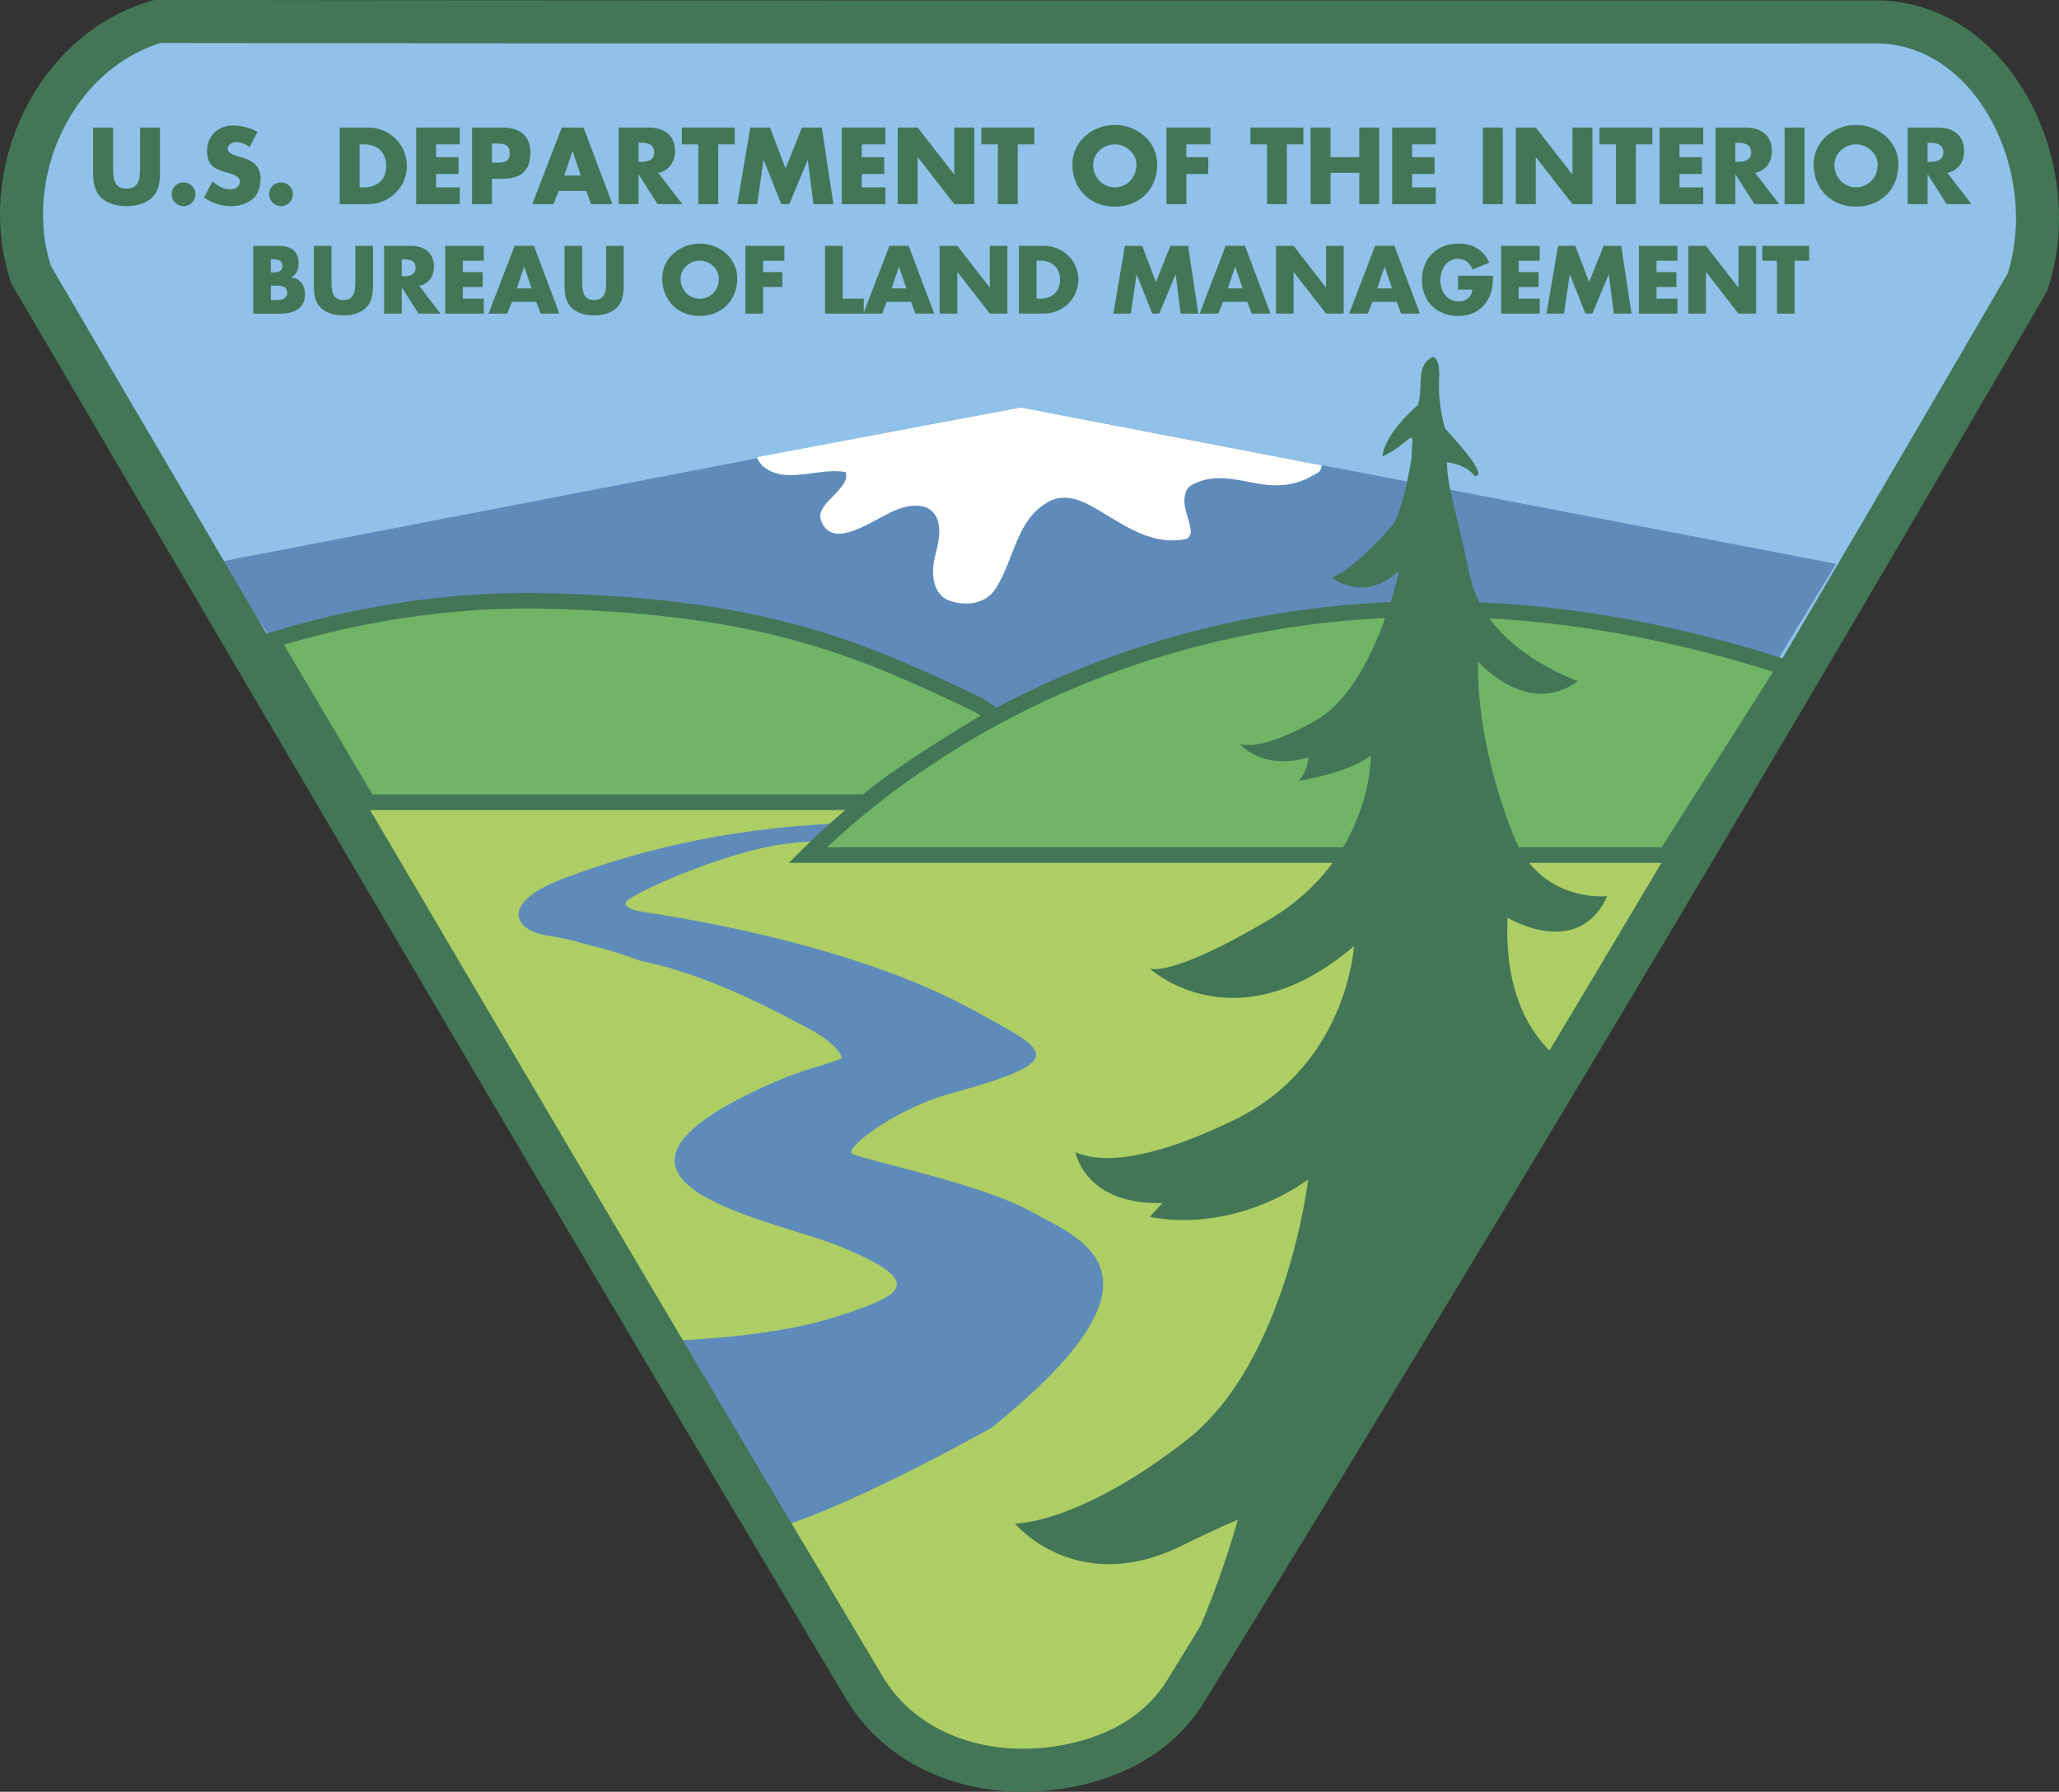 <?xml version="1.0" ?>
<!-- Generator: Adobe Illustrator 13.0.1, SVG Export Plug-In . SVG Version: 6.00 Build 14948)  -->
<svg xmlns:dc="http://purl.org/dc/elements/1.1/" xmlns:cc="http://web.resource.org/cc/" xmlns:rdf="http://www.w3.org/1999/02/22-rdf-syntax-ns#" xmlns:svg="http://www.w3.org/2000/svg" xmlns="http://www.w3.org/2000/svg" xmlns:sodipodi="http://sodipodi.sourceforge.net/DTD/sodipodi-0.dtd" xmlns:inkscape="http://www.inkscape.org/namespaces/inkscape" version="1.0" id="Layer_1" x="0px" y="0px" viewBox="0 0 70.081 60.991" enable-background="new 0 0 70.081 60.991" xml:space="preserve" sodipodi:version="0.32" inkscape:version="0.45.1" sodipodi:docname="BLM.svg" sodipodi:docbase="/Users/lindberg/Projects/Wiki/seals" inkscape:output_extension="org.inkscape.output.svg.inkscape">
	<rect x="0" y="0" width="70.081" height="60.991" fill="#333333" stroke="none"/>
	<defs id="defs138"/>
	<sodipodi:namedview inkscape:window-height="581" inkscape:window-width="697" inkscape:pageshadow="2" inkscape:pageopacity="0.0" guidetolerance="10.0" gridtolerance="10.0" objecttolerance="10.0" borderopacity="1.0" bordercolor="#666666" pagecolor="#ffffff" id="base" width="720px" height="627px" inkscape:showpageshadow="false" inkscape:zoom="0.27389939" inkscape:cx="35.040501" inkscape:cy="321.11317" inkscape:window-x="58" inkscape:window-y="22" inkscape:current-layer="Layer_1"/>
	<g id="g3">
		<g id="g5">
			<g id="g7">
				<g id="g9">
					<g id="g11">
						<g id="g13">
							<path d="M 5.366,0.731 C 26.494,0.697 63.976,0.731 64.053,0.739 C 67.974,0.917 70.264,5.843 69.008,9.607 C 59.65,25.708 50.472,41.125 40.368,57.548 C 39.413,59.101 37.784,59.893 36.007,60.162 C 33.465,60.54 30.767,59.691 29.419,57.432 C 19.585,40.948 10.477,25.404 1.062,9.346 C -0.069,5.939 1.826,1.757 5.366,0.731" id="path15" style="fill:#90c1e9"/>
						</g>
						<path d="M 60.429,22.587 C 54.833,21.021 44.584,18.579 33.98,24.417 C 26.156,19.902 16.833,19.44 9.26,21.786 L 7.466,19.126 L 34.745,13.868 L 62.492,19.192 L 60.429,22.587" id="path17" style="fill:#5f8bbb"/>
						<path d="M 44.958,15.966 C 44.91,16.098 44.753,16.139 44.668,16.193 C 44.137,16.51 43.522,16.577 42.898,16.477 C 42.166,16.352 41.458,16.139 40.783,16.406 C 40.654,16.457 40.449,16.539 40.379,16.702 C 40.176,17.191 40.502,17.631 40.532,18.098 C 40.536,18.157 40.478,18.324 40.365,18.347 C 39.102,18.609 38.113,17.748 37.088,17.194 C 36.677,16.972 36.159,16.83 35.724,17.061 C 34.594,17.654 34.545,18.987 33.901,20.016 C 33.537,20.608 32.794,20.632 32.276,20.431 C 31.765,20.226 31.677,19.534 31.818,18.971 C 31.926,18.529 32.059,18.05 31.889,17.642 C 31.648,17.071 30.95,17.167 30.459,17.374 C 29.694,17.704 28.34,18.755 27.948,17.728 C 27.759,17.236 28.528,16.877 28.775,16.357 C 28.818,16.268 28.804,16.072 28.782,16.07 C 27.835,15.894 26.717,16.54 25.929,15.839 C 25.921,15.803 25.78,15.676 25.771,15.562 L 34.744,13.871 L 44.991,15.84 L 44.958,15.966" id="path19" style="fill:#ffffff"/>
						<path d="M 5.446,4.341 L 5.446,5.807 C 5.446,6.143 5.431,6.479 5.173,6.728 C 4.956,6.94 4.612,7.018 4.308,7.018 C 4.003,7.018 3.661,6.94 3.444,6.728 C 3.184,6.479 3.169,6.143 3.169,5.807 L 3.169,4.341 L 3.848,4.341 L 3.848,5.715 C 3.848,6.055 3.873,6.422 4.307,6.422 C 4.744,6.422 4.768,6.055 4.768,5.715 L 4.768,4.341 L 5.446,4.341" id="path21" style="fill:#437657"/>
						<path d="M 6.652,6.613 C 6.652,6.834 6.471,7.017 6.247,7.017 C 6.023,7.017 5.843,6.833 5.843,6.613 C 5.843,6.385 6.023,6.209 6.247,6.209 C 6.472,6.209 6.652,6.386 6.652,6.613" id="path23" style="fill:#437657"/>
						<path d="M 8.492,5.011 C 8.367,4.906 8.21,4.838 8.043,4.838 C 7.918,4.838 7.752,4.912 7.752,5.059 C 7.752,5.208 7.935,5.268 8.053,5.307 L 8.227,5.359 C 8.589,5.465 8.869,5.646 8.869,6.07 C 8.869,6.33 8.808,6.594 8.6,6.772 C 8.395,6.947 8.124,7.018 7.86,7.018 C 7.53,7.018 7.209,6.91 6.943,6.72 L 7.234,6.173 C 7.404,6.325 7.603,6.446 7.838,6.446 C 7.995,6.446 8.165,6.362 8.165,6.178 C 8.165,5.991 7.898,5.923 7.754,5.882 C 7.328,5.762 7.048,5.652 7.048,5.147 C 7.048,4.616 7.425,4.27 7.947,4.27 C 8.212,4.27 8.531,4.355 8.764,4.488 L 8.492,5.011" id="path25" style="fill:#437657"/>
						<path d="M 9.969,6.613 C 9.969,6.834 9.79,7.017 9.565,7.017 C 9.34,7.017 9.16,6.833 9.16,6.613 C 9.16,6.385 9.34,6.209 9.565,6.209 C 9.791,6.209 9.969,6.386 9.969,6.613" id="path27" style="fill:#437657"/>
						<path d="M 12.24,6.378 L 12.392,6.378 C 12.798,6.378 13.145,6.152 13.145,5.644 C 13.145,5.18 12.836,4.915 12.401,4.915 L 12.24,4.915 L 12.24,6.378 M 11.564,4.341 L 12.525,4.341 C 13.252,4.341 13.85,4.912 13.85,5.644 C 13.85,6.378 13.249,6.95 12.525,6.95 L 11.564,6.95 L 11.564,4.341 z " id="path29" style="fill:#437657"/>
						<polyline points="14.843,4.914 14.843,5.351 15.607,5.351 15.607,5.924 14.843,5.924 14.843,6.378        15.649,6.378 15.649,6.949 14.165,6.949 14.165,4.341 15.649,4.341 15.649,4.914 14.843,4.914      " id="polyline31" style="fill:#437657"/>
						<path d="M 16.745,5.537 L 16.862,5.537 C 17.106,5.537 17.348,5.537 17.348,5.22 C 17.348,4.892 17.122,4.886 16.862,4.886 L 16.745,4.886 L 16.745,5.537 M 16.067,4.341 L 17.106,4.341 C 17.667,4.341 18.053,4.601 18.053,5.199 C 18.053,5.814 17.721,6.084 17.13,6.084 L 16.745,6.084 L 16.745,6.949 L 16.067,6.949 L 16.067,4.341 z " id="path33" style="fill:#437657"/>
						<path d="M 19.493,5.147 L 19.486,5.147 L 19.205,5.975 L 19.768,5.975 L 19.493,5.147 M 19.018,6.499 L 18.836,6.949 L 18.117,6.949 L 19.12,4.341 L 19.862,4.341 L 20.846,6.949 L 20.12,6.949 L 19.951,6.499 L 19.018,6.499 L 19.018,6.499 z " id="path35" style="fill:#437657"/>
						<path d="M 21.733,5.51 L 21.8,5.51 C 22.021,5.51 22.269,5.469 22.269,5.186 C 22.269,4.903 22.021,4.857 21.8,4.857 L 21.734,4.857 L 21.734,5.51 M 23.224,6.949 L 22.38,6.949 L 21.741,5.943 L 21.733,5.943 L 21.733,6.949 L 21.056,6.949 L 21.056,4.341 L 22.069,4.341 C 22.585,4.341 22.976,4.586 22.976,5.144 C 22.976,5.501 22.776,5.815 22.405,5.883 L 23.224,6.949 z " id="path37" style="fill:#437657"/>
						<polyline points="24.446,6.949 23.768,6.949 23.768,4.914 23.206,4.914 23.206,4.341 25.007,4.341        25.007,4.914 24.446,4.914 24.446,6.949      " id="polyline39" style="fill:#437657"/>
						<polyline points="25.539,4.341 26.208,4.341 26.737,5.734 27.296,4.341 27.971,4.341 28.366,6.949        27.686,6.949 27.496,5.449 27.49,5.449 26.865,6.949 26.593,6.949 25.994,5.449 25.987,5.449 25.772,6.949 25.095,6.949        25.539,4.341      " id="polyline41" style="fill:#437657"/>
						<polyline points="29.331,4.914 29.331,5.351 30.095,5.351 30.095,5.924 29.331,5.924 29.331,6.378        30.136,6.378 30.136,6.949 28.652,6.949 28.652,4.341 30.136,4.341 30.136,4.914 29.331,4.914      " id="polyline43" style="fill:#437657"/>
						<polyline points="30.556,4.341 31.233,4.341 32.474,5.934 32.481,5.934 32.481,4.341 33.161,4.341        33.161,6.949 32.481,6.949 31.24,5.351 31.233,5.351 31.233,6.949 30.556,6.949 30.556,4.341      " id="polyline45" style="fill:#437657"/>
						<polyline points="34.64,6.949 33.963,6.949 33.963,4.914 33.402,4.914 33.402,4.341 35.202,4.341 35.202,4.914        34.64,4.914 34.64,6.949      " id="polyline47" style="fill:#437657"/>
						<path d="M 37.208,5.602 C 37.208,6.05 37.538,6.378 37.942,6.378 C 38.348,6.378 38.68,6.05 38.68,5.602 C 38.68,5.243 38.348,4.913 37.942,4.913 C 37.538,4.912 37.208,5.242 37.208,5.602 M 39.388,5.596 C 39.388,6.443 38.781,7.035 37.942,7.035 C 37.108,7.035 36.5,6.442 36.5,5.596 C 36.5,4.806 37.192,4.253 37.942,4.253 C 38.694,4.253 39.388,4.806 39.388,5.596 z " id="path49" style="fill:#437657"/>
						<polyline points="40.379,4.914 40.379,5.351 41.125,5.351 41.125,5.924 40.379,5.924 40.379,6.949        39.702,6.949 39.702,4.341 41.2,4.341 41.2,4.914 40.379,4.914      " id="polyline51" style="fill:#437657"/>
						<polyline points="43.8,6.949 43.124,6.949 43.124,4.914 42.561,4.914 42.561,4.341 44.363,4.341 44.363,4.914        43.8,4.914 43.8,6.949      " id="polyline53" style="fill:#437657"/>
						<polyline points="46.265,5.349 46.265,4.341 46.942,4.341 46.942,6.949 46.265,6.949 46.265,5.883        45.286,5.883 45.286,6.949 44.608,6.949 44.608,4.341 45.286,4.341 45.286,5.349 46.265,5.349      " id="polyline55" style="fill:#437657"/>
						<polyline points="48.062,4.914 48.062,5.351 48.827,5.351 48.827,5.924 48.062,5.924 48.062,6.378        48.869,6.378 48.869,6.949 47.383,6.949 47.383,4.341 48.869,4.341 48.869,4.914 48.062,4.914      " id="polyline57" style="fill:#437657"/>
						<polyline points="51.151,6.949 50.471,6.949 50.471,4.341 51.151,4.341 51.151,6.949      " id="polyline59" style="fill:#437657"/>
						<polyline points="51.593,4.341 52.273,4.341 53.514,5.934 53.522,5.934 53.522,4.341 54.2,4.341 54.2,6.949        53.522,6.949 52.277,5.351 52.273,5.351 52.273,6.949 51.593,6.949 51.593,4.341      " id="polyline61" style="fill:#437657"/>
						<polyline points="55.679,6.949 55.001,6.949 55.001,4.914 54.441,4.914 54.441,4.341 56.238,4.341        56.238,4.914 55.679,4.914 55.679,6.949      " id="polyline63" style="fill:#437657"/>
						<polyline points="57.163,4.914 57.163,5.351 57.929,5.351 57.929,5.924 57.163,5.924 57.163,6.378        57.972,6.378 57.972,6.949 56.486,6.949 56.486,4.341 57.972,4.341 57.972,4.914 57.163,4.914      " id="polyline65" style="fill:#437657"/>
						<path d="M 59.065,5.51 L 59.129,5.51 C 59.35,5.51 59.602,5.469 59.602,5.186 C 59.602,4.903 59.351,4.858 59.129,4.858 L 59.065,4.858 L 59.065,5.51 M 60.558,6.949 L 59.715,6.949 L 59.074,5.943 L 59.066,5.943 L 59.066,6.949 L 58.39,6.949 L 58.39,4.341 L 59.402,4.341 C 59.919,4.341 60.309,4.586 60.309,5.144 C 60.309,5.501 60.108,5.815 59.738,5.883 L 60.558,6.949 z " id="path67" style="fill:#437657"/>
						<polyline points="61.418,6.949 60.741,6.949 60.741,4.341 61.418,4.341 61.418,6.949      " id="polyline69" style="fill:#437657"/>
						<path d="M 62.436,5.602 C 62.436,6.05 62.768,6.378 63.172,6.378 C 63.578,6.378 63.91,6.05 63.91,5.602 C 63.91,5.243 63.578,4.913 63.172,4.913 C 62.768,4.912 62.436,5.242 62.436,5.602 M 64.615,5.596 C 64.615,6.443 64.01,7.035 63.171,7.035 C 62.335,7.035 61.73,6.442 61.73,5.596 C 61.73,4.806 62.421,4.253 63.171,4.253 C 63.923,4.253 64.615,4.806 64.615,5.596 z " id="path71" style="fill:#437657"/>
						<path d="M 65.608,5.51 L 65.672,5.51 C 65.893,5.51 66.145,5.469 66.145,5.186 C 66.145,4.903 65.894,4.858 65.672,4.858 L 65.608,4.858 L 65.608,5.51 M 67.101,6.949 L 66.256,6.949 L 65.617,5.943 L 65.609,5.943 L 65.609,6.949 L 64.932,6.949 L 64.932,4.341 L 65.943,4.341 C 66.462,4.341 66.852,4.586 66.852,5.144 C 66.852,5.501 66.651,5.815 66.281,5.883 L 67.101,6.949 z " id="path73" style="fill:#437657"/>
						<path d="M 9.221,9.273 L 9.288,9.273 C 9.448,9.273 9.612,9.245 9.612,9.052 C 9.612,8.838 9.426,8.826 9.263,8.826 L 9.221,8.826 L 9.221,9.273 M 9.221,10.215 L 9.299,10.215 C 9.476,10.215 9.776,10.225 9.776,9.969 C 9.776,9.694 9.48,9.722 9.283,9.722 L 9.221,9.722 L 9.221,10.215 z M 8.621,10.675 L 8.621,8.368 L 9.479,8.368 C 9.889,8.368 10.163,8.529 10.163,8.968 C 10.163,9.175 10.096,9.346 9.91,9.439 L 9.91,9.443 C 10.241,9.489 10.38,9.713 10.38,10.034 C 10.38,10.517 9.968,10.676 9.546,10.676 L 8.621,10.676 L 8.621,10.675 z " id="path75" style="fill:#437657"/>
						<path d="M 12.695,8.368 L 12.695,9.666 C 12.695,9.961 12.682,10.255 12.453,10.479 C 12.261,10.668 11.956,10.737 11.688,10.737 C 11.418,10.737 11.116,10.669 10.924,10.479 C 10.693,10.254 10.681,9.96 10.681,9.666 L 10.681,8.368 L 11.282,8.368 L 11.282,9.583 C 11.282,9.885 11.304,10.211 11.688,10.211 C 12.074,10.211 12.094,9.885 12.094,9.583 L 12.094,8.368 L 12.695,8.368" id="path77" style="fill:#437657"/>
						<path d="M 13.674,9.404 L 13.732,9.404 C 13.928,9.404 14.147,9.366 14.147,9.112 C 14.147,8.863 13.928,8.827 13.732,8.827 L 13.674,8.827 L 13.674,9.404 M 14.992,10.675 L 14.245,10.675 L 13.679,9.788 L 13.674,9.788 L 13.674,10.675 L 13.073,10.675 L 13.073,8.368 L 13.969,8.368 C 14.427,8.368 14.77,8.586 14.77,9.08 C 14.77,9.398 14.594,9.672 14.268,9.727 L 14.992,10.675 z " id="path79" style="fill:#437657"/>
						<polyline points="15.754,8.875 15.754,9.262 16.43,9.262 16.43,9.769 15.754,9.769 15.754,10.166        16.467,10.166 16.467,10.675 15.155,10.675 15.155,8.368 16.467,8.368 16.467,8.875 15.754,8.875      " id="polyline81" style="fill:#437657"/>
						<path d="M 17.843,9.08 L 17.838,9.08 L 17.59,9.816 L 18.09,9.816 L 17.843,9.08 M 17.425,10.274 L 17.265,10.674 L 16.628,10.674 L 17.517,8.367 L 18.172,8.367 L 19.04,10.674 L 18.401,10.674 L 18.251,10.274 L 17.425,10.274 z " id="path83" style="fill:#437657"/>
						<path d="M 21.229,8.368 L 21.229,9.666 C 21.229,9.961 21.215,10.255 20.988,10.479 C 20.796,10.668 20.491,10.737 20.223,10.737 C 19.952,10.737 19.651,10.669 19.456,10.479 C 19.228,10.254 19.216,9.96 19.216,9.666 L 19.216,8.368 L 19.816,8.368 L 19.816,9.583 C 19.816,9.885 19.838,10.211 20.223,10.211 C 20.608,10.211 20.63,9.885 20.63,9.583 L 20.63,8.368 L 21.229,8.368" id="path85" style="fill:#437657"/>
						<path d="M 23.164,9.482 C 23.164,9.88 23.458,10.17 23.816,10.17 C 24.175,10.17 24.468,9.881 24.468,9.482 C 24.468,9.165 24.175,8.873 23.816,8.873 C 23.458,8.873 23.164,9.165 23.164,9.482 M 25.093,9.477 C 25.093,10.225 24.558,10.756 23.816,10.756 C 23.076,10.756 22.54,10.225 22.54,9.477 C 22.54,8.78 23.152,8.292 23.816,8.292 C 24.481,8.292 25.093,8.779 25.093,9.477 z " id="path87" style="fill:#437657"/>
						<polyline points="25.973,8.875 25.973,9.262 26.628,9.262 26.628,9.769 25.973,9.769 25.973,10.675        25.372,10.675 25.372,8.368 26.697,8.368 26.697,8.875 25.973,8.875      " id="polyline89" style="fill:#437657"/>
						<polyline points="28.681,10.166 29.399,10.166 29.399,10.675 28.081,10.675 28.081,8.368 28.681,8.368        28.681,10.166      " id="polyline91" style="fill:#437657"/>
						<path d="M 30.601,9.08 L 30.595,9.08 L 30.349,9.816 L 30.847,9.816 L 30.601,9.08 M 30.182,10.274 L 30.024,10.674 L 29.386,10.674 L 30.274,8.367 L 30.928,8.367 L 31.797,10.674 L 31.157,10.674 L 31.008,10.274 L 30.182,10.274 z " id="path93" style="fill:#437657"/>
						<polyline points="31.984,8.368 32.583,8.368 33.683,9.782 33.689,9.782 33.689,8.368 34.289,8.368        34.289,10.675 33.689,10.675 32.591,9.262 32.583,9.262 32.583,10.675 31.984,10.675 31.984,8.368      " id="polyline95" style="fill:#437657"/>
						<path d="M 35.278,10.166 L 35.415,10.166 C 35.773,10.166 36.079,9.969 36.079,9.52 C 36.079,9.108 35.806,8.874 35.422,8.874 L 35.279,8.874 L 35.279,10.166 M 34.68,8.368 L 35.532,8.368 C 36.176,8.368 36.704,8.873 36.704,9.52 C 36.704,10.169 36.171,10.674 35.532,10.674 L 34.68,10.674 L 34.68,8.368 z " id="path97" style="fill:#437657"/>
						<polyline points="38.286,8.368 38.875,8.368 39.344,9.6 39.838,8.368 40.438,8.368 40.786,10.675        40.184,10.675 40.017,9.346 40.011,9.346 39.457,10.675 39.219,10.675 38.688,9.346 38.682,9.346 38.491,10.675 37.894,10.675        38.286,8.368      " id="polyline99" style="fill:#437657"/>
						<path d="M 42.046,9.08 L 42.038,9.08 L 41.793,9.816 L 42.292,9.816 L 42.046,9.08 M 41.626,10.274 L 41.467,10.674 L 40.831,10.674 L 41.718,8.367 L 42.374,8.367 L 43.243,10.674 L 42.601,10.674 L 42.452,10.274 L 41.626,10.274 z " id="path101" style="fill:#437657"/>
						<polyline points="43.43,8.368 44.029,8.368 45.127,9.782 45.135,9.782 45.135,8.368 45.734,8.368        45.734,10.675 45.135,10.675 44.033,9.262 44.029,9.262 44.029,10.675 43.43,10.675 43.43,8.368      " id="polyline103" style="fill:#437657"/>
						<path d="M 47.131,9.08 L 47.125,9.08 L 46.88,9.816 L 47.377,9.816 L 47.131,9.08 M 46.713,10.274 L 46.554,10.674 L 45.919,10.674 L 46.804,8.367 L 47.46,8.367 L 48.329,10.674 L 47.689,10.674 L 47.54,10.274 L 46.713,10.274 z " id="path105" style="fill:#437657"/>
						<path d="M 50.817,9.386 C 50.811,9.724 50.785,10.012 50.58,10.297 C 50.355,10.616 50.015,10.756 49.629,10.756 C 48.903,10.756 48.399,10.259 48.399,9.535 C 48.399,8.783 48.908,8.292 49.651,8.292 C 50.126,8.292 50.492,8.503 50.691,8.938 L 50.122,9.175 C 50.038,8.958 49.865,8.809 49.623,8.809 C 49.229,8.809 49.024,9.185 49.024,9.539 C 49.024,9.896 49.237,10.259 49.633,10.259 C 49.892,10.259 50.09,10.124 50.116,9.859 L 49.627,9.859 L 49.627,9.386 L 50.817,9.386" id="path107" style="fill:#437657"/>
						<polyline points="51.69,8.875 51.69,9.262 52.368,9.262 52.368,9.769 51.69,9.769 51.69,10.166 52.406,10.166        52.406,10.675 51.091,10.675 51.091,8.368 52.406,8.368 52.406,8.875 51.69,8.875      " id="polyline109" style="fill:#437657"/>
						<polyline points="53.029,8.368 53.62,8.368 54.087,9.6 54.582,8.368 55.181,8.368 55.53,10.675 54.927,10.675        54.76,9.346 54.754,9.346 54.2,10.675 53.962,10.675 53.433,9.346 53.427,9.346 53.234,10.675 52.637,10.675 53.029,8.368             " id="polyline111" style="fill:#437657"/>
						<polyline points="56.383,8.875 56.383,9.262 57.059,9.262 57.059,9.769 56.383,9.769 56.383,10.166        57.095,10.166 57.095,10.675 55.784,10.675 55.784,8.368 57.095,8.368 57.095,8.875 56.383,8.875      " id="polyline113" style="fill:#437657"/>
						<polyline points="57.465,8.368 58.064,8.368 59.162,9.782 59.17,9.782 59.17,8.368 59.771,8.368 59.771,10.675        59.17,10.675 58.072,9.262 58.064,9.262 58.064,10.675 57.465,10.675 57.465,8.368      " id="polyline115" style="fill:#437657"/>
						<polyline points="61.08,10.675 60.481,10.675 60.481,8.875 59.984,8.875 59.984,8.368 61.577,8.368        61.577,8.875 61.08,8.875 61.08,10.675      " id="polyline117" style="fill:#437657"/>
						<path d="M 40.361,57.569 C 39.408,59.122 37.781,59.918 36.002,60.183 C 33.46,60.565 30.763,59.716 29.415,57.453 C 23.656,47.801 15.794,34.626 10.329,25.325 L 59.83,25.46 C 54.258,34.844 46.357,47.825 40.361,57.569" id="path119" style="fill:#acce64"/>
						<path d="M 22.004,45.674 C 26.362,45.541 28.09,44.974 29.29,44.54 C 30.761,44.009 31.352,43.546 28.558,42.416 C 26.236,41.475 18.698,40.236 26.229,36.891 C 27.425,36.36 27.904,36.328 28.657,36.026 C 28.657,36.026 28.624,35.596 27.493,34.997 C 26.362,34.394 24.099,33.168 21.77,32.697 C 21.77,32.697 21.104,32.435 20.306,32.234 C 19.508,32.033 19.708,32.033 18.576,31.836 C 17.446,31.636 17.046,30.705 19.176,29.905 C 21.304,29.106 24.481,28.177 28.673,28.027 L 27.926,28.676 C 27.926,28.676 27.792,28.575 26.628,28.738 C 24.747,29.009 22.003,30.186 21.374,30.636 C 21.139,30.805 21.438,30.97 21.838,31.034 C 22.236,31.102 28.806,31.98 33.215,34.43 C 35.612,35.761 36.569,36.071 32.35,37.225 C 30.521,37.723 28.633,39.131 29.023,39.287 C 29.689,39.553 33.448,40.316 35.113,41.25 C 36.774,42.179 40.268,43.345 33.746,48.602 C 33.746,48.602 28.425,51.598 25.963,52.128 L 22.004,45.674" id="path121" style="fill:#5f8bbb"/>
						<path d="M 56.705,29.105 L 27.493,29.105 C 33.681,22.987 45.392,17.726 60.761,22.717 L 56.705,29.105" id="path123" style="fill:#70b466"/>
						<path d="M 56.705,29.105 L 27.493,29.105 C 33.681,22.987 45.392,17.726 60.761,22.717 L 56.705,29.105 z " id="path125" style="fill:none;stroke:#437657;stroke-width:0.532"/>
						<path d="M 33.282,23.984 C 29.371,22.134 26.128,20.63 18.611,20.457 C 14.32,20.356 10.952,21.282 9.26,21.786 L 12.524,27.308 L 29.471,27.308 C 30.539,26.378 33.348,24.648 33.897,24.382 L 33.282,23.984" id="path127" style="fill:#70b466"/>
						<path d="M 33.282,23.984 C 29.371,22.134 26.128,20.63 18.611,20.457 C 14.32,20.356 10.952,21.282 9.26,21.786 L 12.524,27.308 L 29.471,27.308 C 30.539,26.378 33.348,24.648 33.897,24.382 L 33.282,23.984 z " id="path129" style="fill:none;stroke:#437657;stroke-width:0.532"/>
						<path d="M 42.529,55.321 L 53.809,36.492 C 53.809,36.492 51.113,35.559 51.312,31.237 C 51.312,31.237 53.709,32.696 54.706,30.503 C 54.706,30.503 52.446,30.771 51.513,28.441 C 50.58,26.112 50.25,23.784 50.314,22.521 C 50.314,22.521 51.977,24.448 53.709,23.185 C 53.709,23.185 50.58,22.119 50.049,19.658 C 49.516,17.197 49.251,16.533 49.251,15.735 C 49.251,15.735 49.917,15.801 50.182,16.199 C 50.182,16.199 50.857,16.388 49.192,14.595 C 49.192,14.595 48.935,13.862 48.983,12.898 C 49.019,12.218 48.818,12.146 48.76,12.146 L 48.569,12.283 C 48.235,12.617 48.436,13.247 48.259,13.79 C 48.259,13.79 47.121,14.736 47.057,15.537 C 47.057,15.537 47.387,15.402 47.787,15.07 C 48.185,14.736 48.052,14.933 48.052,15.402 C 48.052,15.867 47.652,17.531 47.455,17.797 C 47.254,18.063 45.989,19.458 45.324,19.659 C 45.324,19.659 46.422,20.557 47.62,19.426 C 47.62,19.426 46.787,23.385 44.793,24.518 C 42.798,25.652 42.197,25.316 42.197,25.316 C 42.197,25.316 42.928,26.247 44.525,25.783 C 44.525,25.783 44.525,26.247 44.193,26.581 C 44.193,26.581 45.922,26.315 46.656,25.715 C 46.656,25.715 46.727,29.207 43.196,31.305 C 39.834,33.302 39.136,32.969 39.136,32.969 C 39.136,32.969 42.03,35.663 46.087,32.204 C 46.087,32.204 45.856,36.229 42.066,38.092 C 38.274,39.954 36.941,39.355 36.608,39.222 C 36.608,39.222 36.91,41.02 39.568,40.951 L 39.136,41.418 C 39.136,41.418 41.732,42.085 44.525,40.155 C 44.525,40.155 43.795,46.343 40.401,49.007 C 37.009,51.665 34.878,51.861 34.546,51.861 C 34.546,51.861 36.645,54.403 40.269,52.593 C 41.399,52.03 42.131,51.733 42.131,51.733 C 42.131,51.733 40.834,56.49 39.006,58.549 L 42.529,55.321" id="path131" style="fill:#437657"/>
						<g id="g133">
							<path d="M 5.36,0.731 C 26.827,0.76 63.97,0.744 64.046,0.748 C 67.971,0.925 70.261,5.852 69.003,9.615 C 59.645,25.718 50.469,41.133 40.361,57.557 C 39.408,59.109 37.781,59.906 36.002,60.17 C 33.46,60.553 30.763,59.7 29.415,57.44 C 19.581,40.956 10.473,25.412 1.06,9.354 C -0.074,5.947 1.823,1.757 5.36,0.731 z " id="path135" style="fill:none;stroke:#437657;stroke-width:1.464"/>
						</g>
					</g>
				</g>
			</g>
		</g>
	</g>
</svg>